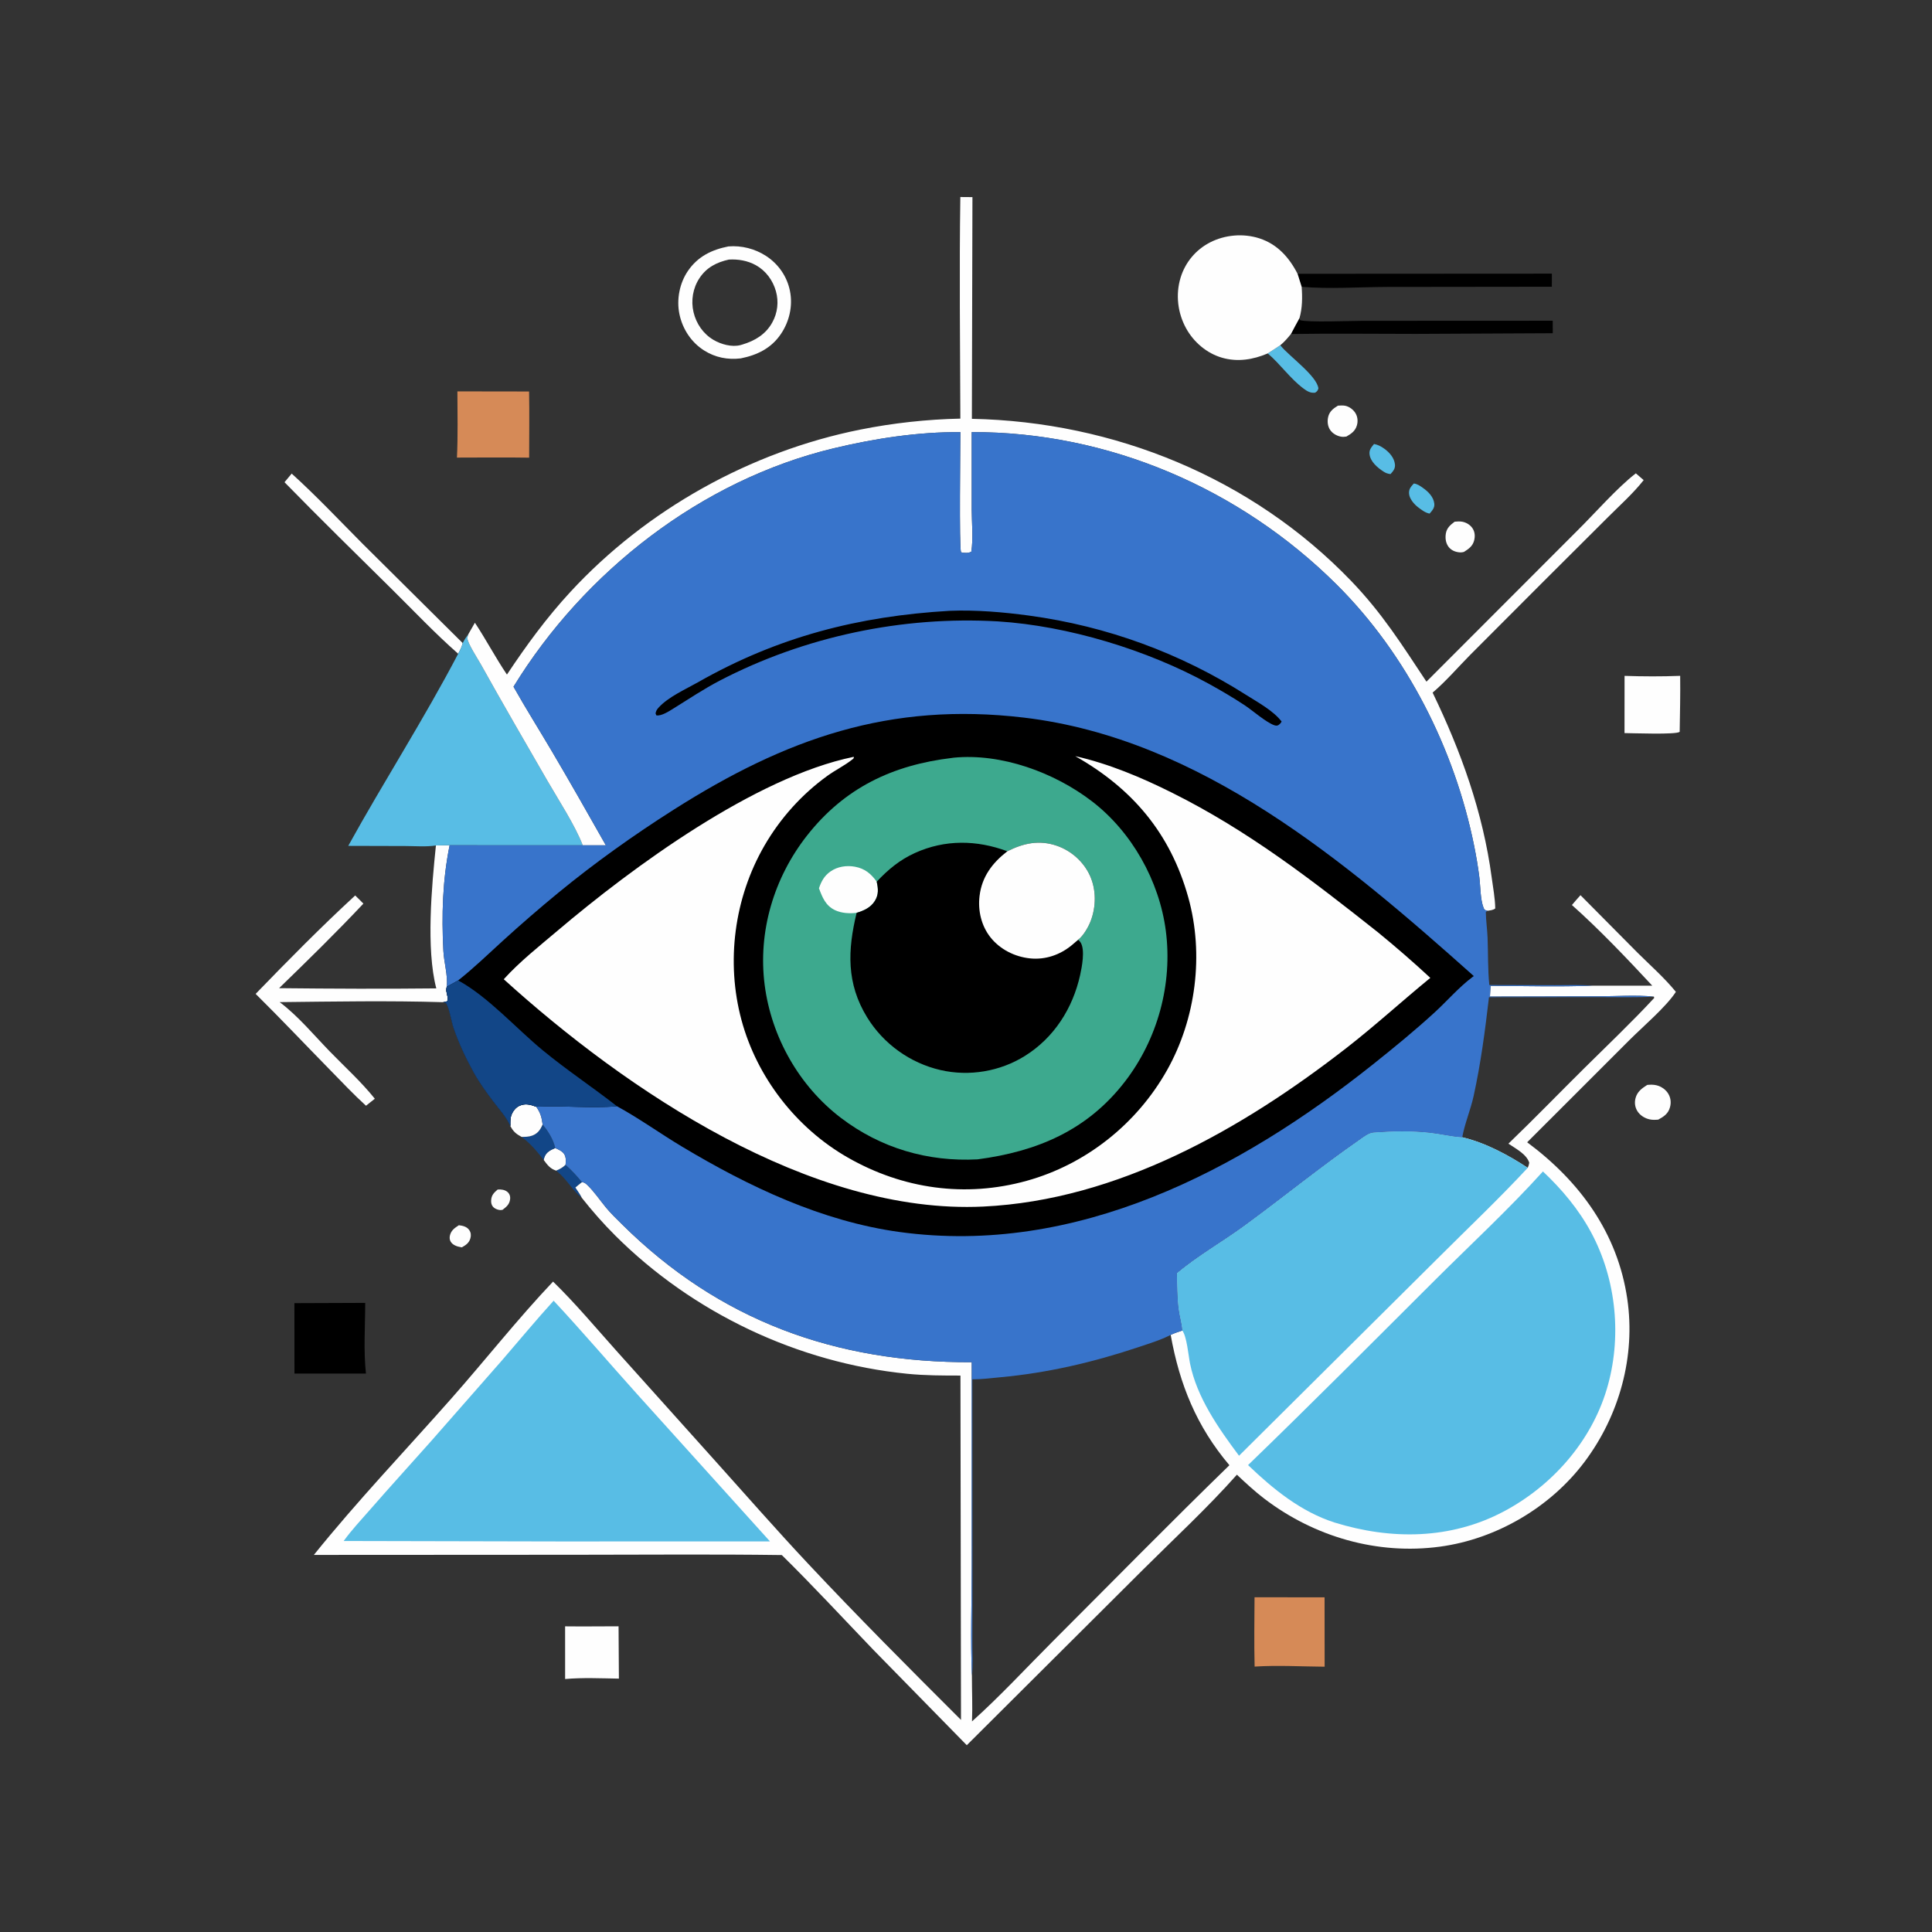 <?xml version="1.0" encoding="utf-8" ?>
<svg xmlns="http://www.w3.org/2000/svg" xmlns:xlink="http://www.w3.org/1999/xlink" width="5000" height="5000">
	<rect width="100%" height="100%" fill="#333333" stroke="none"/>
	<path fill="#124687" transform="scale(4.883 4.883)" d="M299.725 617.335C302.866 620.095 305.815 623.3 308.47 626.534C307.309 627.475 306.05 628.39 304.949 629.397C306.114 631.177 307.486 632.982 308.398 634.901C303.487 631.093 300.196 624.596 294.74 620.439C296.722 619.647 298.188 618.822 299.725 617.335Z"/>
	<path fill="#FEFEFE" transform="scale(4.883 4.883)" d="M263.728 630.474C264.306 630.437 264.651 630.402 265.257 630.431C266.911 630.51 268.635 631.09 269.651 632.482C270.352 633.443 270.512 634.626 270.335 635.778C269.93 638.422 268.352 639.654 266.361 641.204C266.051 641.248 265.745 641.332 265.433 641.335C263.954 641.35 262.048 640.599 261.145 639.405C260.411 638.436 260.239 637.295 260.311 636.112C260.473 633.453 261.8 632.138 263.728 630.474Z"/>
	<path fill="#FEFEFE" transform="scale(4.883 4.883)" d="M294.297 608.466C296.488 609.536 298.799 610.339 299.58 612.889C300.008 614.288 299.904 615.908 299.725 617.335C298.188 618.822 296.722 619.647 294.74 620.439C291.502 619.378 290.116 617.409 288.166 614.787C288.3 614.089 288.295 613.994 288.563 613.251C289.52 610.595 291.863 609.463 294.297 608.466Z"/>
	<path fill="#FEFEFE" transform="scale(4.883 4.883)" d="M243.2 649.376C245.277 649.625 247.417 650.094 248.694 651.934C249.598 653.237 249.736 654.727 249.327 656.228C248.644 658.729 246.976 659.849 244.827 661.071C244.655 661.054 244.483 661.045 244.312 661.018C242.285 660.695 239.866 659.89 238.809 657.98C238.256 656.98 238.21 655.825 238.478 654.736C239.145 652.029 240.984 650.833 243.2 649.376Z"/>
	<path fill="#58BDE5" transform="scale(4.883 4.883)" d="M749.325 256.258C751.212 256.481 752.637 257.522 754.167 258.596C756.963 260.559 759.759 263.319 760.179 266.909C760.444 269.18 759.052 270.6 757.695 272.207C755.454 271.817 753.345 270.21 751.563 268.833C749.423 267.179 746.839 264.223 746.774 261.333C746.723 259.014 747.871 257.889 749.325 256.258Z"/>
	<path fill="#58BDE5" transform="scale(4.883 4.883)" d="M728.233 235.317C730.353 235.717 731.896 236.532 733.651 237.79C736.379 239.745 738.977 242.655 739.325 246.147C739.55 248.406 738.377 249.686 736.986 251.26C735.481 251.088 734.522 250.757 733.244 249.927C730.143 247.915 726.351 244.747 725.863 240.813C725.561 238.373 726.802 237.114 728.233 235.317Z"/>
	<path fill="#124687" transform="scale(4.883 4.883)" d="M287.594 595.976C290.593 599.599 293.258 603.818 294.297 608.466C291.863 609.463 289.52 610.595 288.563 613.251C288.295 613.994 288.3 614.089 288.166 614.787C284.497 610.101 281.218 606.121 276.434 602.56C278.328 602.529 280.223 602.542 282.027 601.886C284.991 600.809 286.385 598.766 287.594 595.976Z"/>
	<path fill="#FEFEFE" transform="scale(4.883 4.883)" d="M770.976 276.497C772.302 276.392 773.65 276.268 774.968 276.505C777.12 276.893 779.202 278.141 780.421 279.978C781.715 281.93 781.866 284.198 781.298 286.43C780.523 289.472 778.411 290.916 775.888 292.515C774.983 292.761 774.234 292.827 773.308 292.727C771.106 292.489 769.008 291.561 767.675 289.741C766.221 287.757 765.914 285.208 766.29 282.827C766.759 279.85 768.677 278.213 770.976 276.497Z"/>
	<path fill="#FEFEFE" transform="scale(4.883 4.883)" d="M709.104 214.995C710.334 214.932 711.669 214.806 712.885 215.04C715.155 215.476 717.392 217.164 718.514 219.168C719.595 221.097 719.764 223.38 719.143 225.488C718.263 228.474 716.157 229.898 713.584 231.378C712.579 231.516 711.693 231.606 710.686 231.422C708.444 231.012 706.22 229.736 704.946 227.818C703.65 225.866 703.406 223.349 703.905 221.098C704.575 218.074 706.598 216.539 709.104 214.995Z"/>
	<path fill="#FEFEFE" transform="scale(4.883 4.883)" d="M270.495 596.81C270.45 594.851 270.358 592.858 271.044 590.987C271.802 588.922 273.296 586.957 275.345 586.05C278.462 584.669 281.163 585.464 284.199 586.574C286.444 589.733 287.112 592.221 287.594 595.976C286.385 598.766 284.991 600.809 282.027 601.886C280.223 602.542 278.328 602.529 276.434 602.56C273.526 600.994 272.047 599.74 270.495 596.81Z"/>
	<path fill="#58BDE5" transform="scale(4.883 4.883)" d="M671.896 187.319L678.549 182.985C678.65 183.109 678.749 183.234 678.85 183.357C683.531 189.007 698 199.276 698.759 205.893C698.271 207.197 698.187 207.294 697.057 208.11C694.59 208.429 692.852 207.405 690.908 205.957C683.715 200.599 678.637 193.017 671.896 187.319Z"/>
	<path fill="#FEFEFE" transform="scale(4.883 4.883)" d="M873.059 574.999C874.723 574.85 876.324 574.808 877.964 575.2C880.513 575.811 882.972 577.541 884.275 579.831C885.511 582.003 885.761 584.39 885.11 586.791C884.172 590.244 881.904 591.757 878.9 593.391C877.369 593.545 875.827 593.595 874.311 593.271C871.687 592.71 869.147 591.105 867.747 588.788C866.491 586.708 866.224 584.325 866.841 581.989C867.738 578.591 870.216 576.771 873.059 574.999Z"/>
	<path fill="#FEFEFE" transform="scale(4.883 4.883)" d="M299.509 861.964C308.946 862.074 318.398 861.953 327.837 861.942L328.016 889.668C318.603 889.523 308.888 889.051 299.515 889.883L299.509 861.964Z"/>
	<path fill="#FEFEFE" transform="scale(4.883 4.883)" d="M154.593 251.006C167.643 262.818 179.815 275.756 192.223 288.237L245.232 340.848C244.751 342.927 243.832 344.623 242.837 346.483C230.596 335.756 219.206 323.656 207.611 312.206C188.594 293.425 169.467 274.703 150.795 255.579L154.593 251.006Z"/>
	<path fill="#FEFEFE" transform="scale(4.883 4.883)" d="M861.018 358.214C870.783 358.542 880.727 358.584 890.492 358.2C890.615 368.092 890.392 377.985 890.231 387.875C888.268 389.469 865.182 388.551 860.993 388.539L861.018 358.214Z"/>
	<path transform="scale(4.883 4.883)" d="M684.208 177.02C685.673 174.187 687.175 171.383 688.725 168.596L689.031 169.655C692.68 170.981 716.014 170.025 721.971 170.032L822.943 169.985L822.965 176.607L750.406 176.961C728.334 176.966 706.276 176.663 684.208 177.02Z"/>
	<path transform="scale(4.883 4.883)" d="M687.706 145.107L822.487 145.028L822.481 151.976L735.032 152.079C720.115 152.145 704.751 153.261 689.873 152.016L687.706 145.107Z"/>
	<path fill="#D68A57" transform="scale(4.883 4.883)" d="M242.421 207.435L280.414 207.492C280.638 219.168 280.45 230.883 280.445 242.562C267.701 242.353 254.929 242.519 242.183 242.521C242.733 230.854 242.451 219.114 242.421 207.435Z"/>
	<path fill="#D68A57" transform="scale(4.883 4.883)" d="M664.906 846.553L702.019 846.588L702.058 883.351C689.766 883.263 677.208 882.513 664.951 883.293C664.643 871.065 664.839 858.785 664.906 846.553Z"/>
	<path transform="scale(4.883 4.883)" d="M156.035 690.668L193.561 690.527C193.558 702.75 192.606 715.896 193.96 728.005L156.07 728.003L156.035 690.668Z"/>
	<path fill="#FEFEFE" transform="scale(4.883 4.883)" d="M231.041 448.103C233.458 448.05 235.882 447.956 238.299 447.986C234.531 466.565 234.01 485.071 234.99 503.95C235.307 510.065 237.416 516.958 236.792 522.944C236.732 523.203 236.662 523.46 236.612 523.721C236.159 526.094 237.823 528.225 237.092 530.587C236.298 530.985 235.759 531.103 234.875 531.164C206.122 530.291 176.99 530.822 148.219 531.127C157.991 538.467 166.283 548.512 174.785 557.27C182.893 565.623 191.323 573.199 198.654 582.323L193.984 586.04C187.444 580.115 181.274 573.534 175.091 567.229C161.87 553.747 148.921 540.037 135.492 526.755C152.638 509.047 170.111 491.303 188.248 474.607C189.741 475.99 191.156 477.485 192.601 478.92C178.132 494.307 163.075 509.025 147.918 523.732C175.679 524.023 203.476 524.153 231.237 523.847C225.75 502.796 228.806 469.734 231.041 448.103Z"/>
	<path fill="#FEFEFE" transform="scale(4.883 4.883)" d="M386.047 130.605C392.984 130.016 400.117 131.834 405.955 135.621C412.552 139.9 417.159 146.545 418.691 154.276C420.249 162.141 418.376 170.347 413.919 176.959C408.775 184.589 401.361 188.179 392.606 189.943C385.629 190.759 379.151 189.503 373.191 185.753C366.375 181.464 361.737 174.359 360.103 166.517C358.489 158.775 360.149 150.087 364.622 143.558C369.842 135.938 377.188 132.352 386.047 130.605ZM386.282 137.581C379.817 139.013 374.466 141.739 370.708 147.43C367.222 152.708 366.117 159.323 367.573 165.468C369.018 171.567 372.721 176.948 378.157 180.146C382.134 182.485 387.908 184.122 392.499 182.881C392.813 182.796 393.125 182.703 393.438 182.614C400.104 180.622 405.792 177.222 409.276 170.973C412.129 165.856 412.821 159.926 411.224 154.291C409.585 148.504 405.846 143.436 400.544 140.516C396.204 138.126 391.192 137.278 386.282 137.581Z"/>
	<path fill="#FEFEFE" transform="scale(4.883 4.883)" d="M671.896 187.319C664.141 190.626 655.922 191.971 647.695 189.594C639.57 187.246 632.653 181.332 628.609 173.961C624.153 165.839 623.001 156.135 625.689 147.24C628.15 139.096 633.72 132.41 641.278 128.502C649.208 124.402 659.022 123.575 667.521 126.342C677.026 129.436 683.266 136.463 687.706 145.107L689.873 152.016C690.313 157.474 690.26 163.299 688.725 168.596C687.175 171.383 685.673 174.187 684.208 177.02C682.42 179.197 680.734 181.186 678.549 182.985L671.896 187.319Z"/>
	<path fill="#58BDE5" transform="scale(4.883 4.883)" d="M248.297 335.979C248.152 336.539 247.662 337.748 247.705 338.27C247.942 341.102 253.311 349.315 254.87 352.115C266.392 372.81 278.294 393.305 290.141 413.816C295.782 423.583 305.02 437.802 308.856 448.003L238.299 447.986C235.882 447.956 233.458 448.05 231.041 448.103C225.877 448.911 220 448.406 214.741 448.396L184.565 448.314C203.453 414.119 224.728 381.097 242.837 346.483C243.832 344.623 244.751 342.927 245.232 340.848C246.075 339.091 247.179 337.567 248.297 335.979Z"/>
	<path fill="#FEFEFE" transform="scale(4.883 4.883)" d="M508.98 104.421L515.394 104.472L515.097 221.975C590.418 223.485 663.471 253.202 716.024 307.808C732.604 325.035 743.01 341.694 756.018 361.28L835.947 281.269C845.321 272.035 856.922 258.652 866.999 250.864L871.148 254.458C865.606 261.492 858.583 267.749 852.24 274.094L817.582 308.648L779.284 347.012C772.768 353.588 766.328 361.126 759.287 367.095C774.388 398.335 785.972 430.524 790.595 465.046C791.315 470.422 792.393 476.068 792.477 481.48C791.36 482.407 789.811 482.473 788.422 482.717C787.228 482.39 786.807 482.456 786.307 481.198C784.528 476.728 784.64 469.597 784.031 464.754C783.336 459.224 782.389 453.713 781.286 448.25C770.957 397.097 745.634 346.872 708.526 309.922C657.342 258.956 587.499 228.788 515.008 229.017L515.008 270.148C515.044 277.262 515.893 285.387 514.791 292.394C513.341 293.268 510.989 293.138 509.354 292.735C508.279 290.168 508.996 236.572 508.99 229.023C486.494 228.883 463.685 232.37 441.855 237.6C371.775 254.391 309.541 302.974 272.16 363.962C278.68 375.517 285.758 386.765 292.503 398.191C302.238 414.68 311.671 431.342 321.103 448.005L308.856 448.003C305.02 437.802 295.782 423.583 290.141 413.816C278.294 393.305 266.392 372.81 254.87 352.115C253.311 349.315 247.942 341.102 247.705 338.27C247.662 337.748 248.152 336.539 248.297 335.979L251.696 330.052C257.647 339.018 262.656 348.638 268.679 357.525C279.01 341.991 289.686 327.362 302.381 313.626C342.635 270.07 397.736 239.344 455.901 227.698C473.287 224.217 491.261 222.24 508.986 221.868C508.874 182.749 508.39 143.531 508.98 104.421Z"/>
	<path fill="#FEFEFE" transform="scale(4.883 4.883)" d="M837.656 474.451L867.987 505.03C874.777 511.753 882.172 518.274 888.213 525.679C883.241 533.454 870.599 544.24 863.649 551.182L809.401 605.409C837.243 626.084 857.317 653.429 862.452 688.379C866.931 718.868 858.276 750.123 839.886 774.682C821.809 798.823 793.167 815.657 763.267 819.719C729.983 824.241 696.479 814.49 669.969 794.208C664.872 790.309 660.219 785.988 655.563 781.587C640.026 799.094 622.159 815.61 605.52 832.183L512.398 924.959L463.04 874.575C446.854 857.719 431.018 840.585 414.364 824.182C377.983 823.678 341.555 824.032 305.168 824.029L166.351 824.105C189.339 795.53 214.845 768.789 239.131 741.302C257.264 720.78 274.278 699.116 293.122 679.245C304.936 690.749 315.687 703.621 326.686 715.907L379.295 774.534C395.452 792.53 411.447 810.775 427.98 828.423C454.517 856.751 481.861 884.133 509.328 911.549L509.039 729.05C499.594 729.052 490.223 729.039 480.816 728.098C422.94 722.305 367.283 695.938 326.092 654.846C319.782 648.552 313.92 641.893 308.398 634.901C307.486 632.982 306.114 631.177 304.949 629.397C306.05 628.39 307.309 627.475 308.47 626.534C309.75 626.79 310.107 626.966 311.089 627.89C314.82 631.403 317.825 635.935 321.086 639.895C323.694 643.063 326.716 645.964 329.631 648.854C381.284 700.053 442.935 722.229 515.024 721.976L515.007 830.7C514.993 849.776 514.332 869.086 515.113 888.131C515.783 882.8 515.336 876.939 515.348 871.556L515.403 839.129L515.35 731.034C520.289 731.079 525.336 730.389 530.253 729.938C555.194 727.654 579.482 721.981 603.207 714.04C608.948 712.119 615.075 710.273 620.464 707.502C622.337 706.546 624.624 705.924 626.608 705.18C626.354 701.388 625.085 697.328 624.618 693.484C623.868 687.309 623.951 681.03 623.729 674.817C634.759 665.509 647.807 658.173 659.492 649.622C679.889 634.698 699.671 618.571 720.411 604.171C722.605 602.647 725.289 600.424 728.036 600.222C737.933 599.492 748.2 599.272 758.084 600.382C763.586 601 769.064 602.363 774.579 602.727L774.986 602.75C787.166 605.606 799.314 612.113 809.7 618.945C810.117 618.025 810.333 617.246 810.502 616.251C809.128 611.702 803.204 608.705 799.47 606.142C812.956 593.149 825.998 579.706 839.291 566.518C851.805 554.103 864.733 541.868 876.71 528.945L876.588 528.209C867.063 527.259 856.906 528.018 847.298 528.038L789.675 528.173L789.977 522.518C808.01 522.541 826.219 523.106 844.23 522.399L875.71 522.417C862.522 508.241 847.557 492.483 833.116 479.662C834.618 477.919 836.091 476.136 837.656 474.451ZM515.35 731.034L515.403 839.129L515.348 871.556C515.336 876.939 515.783 882.8 515.113 888.131C515.115 896.178 515.486 904.311 515.164 912.346C530.093 898.976 544.005 883.867 558.194 869.681C589.275 838.606 620.076 807.205 651.588 776.568C634.159 755.959 625.191 733.817 620.464 707.502C615.075 710.273 608.948 712.119 603.207 714.04C579.482 721.981 555.194 727.654 530.253 729.938C525.336 730.389 520.289 731.079 515.35 731.034Z"/>
	<path fill="#58BDE5" transform="scale(4.883 4.883)" d="M293.425 689.377C308.533 705.577 322.996 722.559 337.815 739.042L408.09 816.943L297.25 816.976L182.145 816.73C186.313 810.922 191.435 805.517 196.128 800.123C206.725 787.942 217.644 776.036 228.352 763.952L266.128 720.899C275.201 710.388 284.084 699.649 293.425 689.377Z"/>
	<path fill="#58BDE5" transform="scale(4.883 4.883)" d="M623.729 674.817C634.759 665.509 647.807 658.173 659.492 649.622C679.889 634.698 699.671 618.571 720.411 604.171C722.605 602.647 725.289 600.424 728.036 600.222C737.933 599.492 748.2 599.272 758.084 600.382C763.586 601 769.064 602.363 774.579 602.727L774.986 602.75C787.166 605.606 799.314 612.113 809.7 618.945C794.506 635.307 778.301 650.654 762.509 666.426L656.69 771.545C645.829 757.006 634.348 740.687 630.703 722.606C629.875 718.501 629.008 708.226 626.608 705.18C626.354 701.388 625.085 697.328 624.618 693.484C623.868 687.309 623.951 681.03 623.729 674.817Z"/>
	<path fill="#58BDE5" transform="scale(4.883 4.883)" d="M817.753 620.875C827.725 630.251 836.616 640.856 843.16 652.924C856.789 678.055 859.768 709.147 851.513 736.499C843.136 764.253 822.513 787.529 797.059 801.04C768.917 815.977 737.32 816.217 707.38 806.959C689.52 801.247 674.793 789.257 661.471 776.495C694.829 744.265 727.557 711.343 760.4 678.588C779.545 659.496 799.625 640.935 817.753 620.875Z"/>
	<path fill="#3874CB" transform="scale(4.883 4.883)" d="M515.008 229.017C587.499 228.788 657.342 258.956 708.526 309.922C745.634 346.872 770.957 397.097 781.286 448.25C782.389 453.713 783.336 459.224 784.031 464.754C784.64 469.597 784.528 476.728 786.307 481.198C786.807 482.456 787.228 482.39 788.422 482.717L787.48 483.307C787.549 487.935 788.251 492.6 788.426 497.247C788.735 505.427 788.507 513.928 789.34 522.058L824.07 522.153C830.735 522.164 837.596 521.864 844.23 522.399C826.219 523.106 808.01 522.541 789.977 522.518L789.675 528.173L847.298 528.038C856.906 528.018 867.063 527.259 876.588 528.209L876.71 528.945C864.733 541.868 851.805 554.103 839.291 566.518C825.998 579.706 812.956 593.149 799.47 606.142C803.204 608.705 809.128 611.702 810.502 616.251C810.333 617.246 810.117 618.025 809.7 618.945C799.314 612.113 787.166 605.606 774.986 602.75L774.579 602.727C769.064 602.363 763.586 601 758.084 600.382C748.2 599.272 737.933 599.492 728.036 600.222C725.289 600.424 722.605 602.647 720.411 604.171C699.671 618.571 679.889 634.698 659.492 649.622C647.807 658.173 634.759 665.509 623.729 674.817C623.951 681.03 623.868 687.309 624.618 693.484C625.085 697.328 626.354 701.388 626.608 705.18C624.624 705.924 622.337 706.546 620.464 707.502C615.075 710.273 608.948 712.119 603.207 714.04C579.482 721.981 555.194 727.654 530.253 729.938C525.336 730.389 520.289 731.079 515.35 731.034L515.403 839.129L515.348 871.556C515.336 876.939 515.783 882.8 515.113 888.131C514.332 869.086 514.993 849.776 515.007 830.7L515.024 721.976C442.935 722.229 381.284 700.053 329.631 648.854C326.716 645.964 323.694 643.063 321.086 639.895C317.825 635.935 314.82 631.403 311.089 627.89C310.107 626.966 309.75 626.79 308.47 626.534C305.815 623.3 302.866 620.095 299.725 617.335C299.904 615.908 300.008 614.288 299.58 612.889C298.799 610.339 296.488 609.536 294.297 608.466C293.258 603.818 290.593 599.599 287.594 595.976C287.112 592.221 286.444 589.733 284.199 586.574C281.163 585.464 278.462 584.669 275.345 586.05C273.296 586.957 271.802 588.922 271.044 590.987C270.358 592.858 270.45 594.851 270.495 596.81C268.436 592.115 264.628 587.983 261.532 583.9C257.714 578.864 253.94 573.655 250.892 568.113C246.937 560.921 243.174 552.961 240.516 545.215C239.089 541.058 238.554 536.039 236.683 532.133C236.3 531.333 235.672 531.411 234.875 531.164C235.759 531.103 236.298 530.985 237.092 530.587C237.823 528.225 236.159 526.094 236.612 523.721C236.662 523.46 236.732 523.203 236.792 522.944C237.416 516.958 235.307 510.065 234.99 503.95C234.01 485.071 234.531 466.565 238.299 447.986L308.856 448.003L321.103 448.005C311.671 431.342 302.238 414.68 292.503 398.191C285.758 386.765 278.68 375.517 272.16 363.962C309.541 302.974 371.775 254.391 441.855 237.6C463.685 232.37 486.494 228.883 508.99 229.023C508.996 236.572 508.279 290.168 509.354 292.735C510.989 293.138 513.341 293.268 514.791 292.394C515.893 285.387 515.044 277.262 515.008 270.148L515.008 229.017ZM876.588 528.209C866.787 528.758 856.856 528.456 847.038 528.467L789.156 528.518C787.091 546.224 784.842 563.524 781.003 580.963C779.391 588.285 776.308 595.457 774.986 602.75C787.166 605.606 799.314 612.113 809.7 618.945C810.117 618.025 810.333 617.246 810.502 616.251C809.128 611.702 803.204 608.705 799.47 606.142C812.956 593.149 825.998 579.706 839.291 566.518C851.805 554.103 864.733 541.868 876.71 528.945L876.588 528.209Z"/>
	<path transform="scale(4.883 4.883)" d="M503.308 323.73C517.143 323.173 531.826 324.419 545.551 326.285C586.688 331.879 625.478 346.102 660.503 368.337C666.609 372.212 674.844 376.627 679.262 382.427C678.957 382.908 678.798 383.207 678.378 383.635C677.464 384.569 676.631 384.82 675.409 384.388C670.874 382.781 663.936 376.579 659.57 373.707C653.433 369.67 647.036 365.907 640.6 362.368C608.035 344.464 566.015 331.668 528.876 329.335C478.315 326.4 426.441 337.315 381.459 360.735C372.931 365.175 365.239 370.359 357.091 375.407C354.841 376.801 350.434 379.72 347.825 379.113L347.45 378.075C347.703 376.789 348.151 376.031 349.013 375.075C354.177 369.351 363.375 365.328 370.024 361.545C412.326 337.48 454.988 326.556 503.308 323.73Z"/>
	<path transform="scale(4.883 4.883)" d="M242.82 519.627C251.133 513.063 258.695 505.716 266.522 498.592C276.08 489.891 285.88 481.399 295.868 473.193C315.197 457.313 335.967 442.521 357.092 429.111C416.502 391.399 471.567 371.916 542.638 380.329C636.31 391.418 713.254 456.778 781.113 517.31L780.43 517.817C773.208 523.236 767.143 530.348 760.493 536.453C750.038 546.05 738.906 555.157 727.803 564.007C656.785 620.613 570.387 665.686 477.012 652.996C435.618 647.37 396.792 628.89 361.286 607.602C349.808 600.72 338.725 592.691 326.994 586.31C312.907 587.576 298.384 585.834 284.199 586.574C281.163 585.464 278.462 584.669 275.345 586.05C273.296 586.957 271.802 588.922 271.044 590.987C270.358 592.858 270.45 594.851 270.495 596.81C268.436 592.115 264.628 587.983 261.532 583.9C257.714 578.864 253.94 573.655 250.892 568.113C246.937 560.921 243.174 552.961 240.516 545.215C239.089 541.058 238.554 536.039 236.683 532.133C236.3 531.333 235.672 531.411 234.875 531.164C235.759 531.103 236.298 530.985 237.092 530.587C237.823 528.225 236.159 526.094 236.612 523.721C236.662 523.46 236.732 523.203 236.792 522.944L242.82 519.627Z"/>
	<path fill="#124687" transform="scale(4.883 4.883)" d="M236.792 522.944L242.82 519.627C258.692 528.238 273.465 544.971 287.711 556.705C300.43 567.181 314.056 576.182 326.994 586.31C312.907 587.576 298.384 585.834 284.199 586.574C281.163 585.464 278.462 584.669 275.345 586.05C273.296 586.957 271.802 588.922 271.044 590.987C270.358 592.858 270.45 594.851 270.495 596.81C268.436 592.115 264.628 587.983 261.532 583.9C257.714 578.864 253.94 573.655 250.892 568.113C246.937 560.921 243.174 552.961 240.516 545.215C239.089 541.058 238.554 536.039 236.683 532.133C236.3 531.333 235.672 531.411 234.875 531.164C235.759 531.103 236.298 530.985 237.092 530.587C237.823 528.225 236.159 526.094 236.612 523.721C236.662 523.46 236.732 523.203 236.792 522.944Z"/>
	<path fill="#FEFEFE" transform="scale(4.883 4.883)" d="M452.303 401.159L452.591 401.264C452.389 402.166 452.269 402.092 451.549 402.658C447.537 405.817 442.717 408.158 438.533 411.178C424.93 421 413.486 433.748 405.097 448.284C389.122 475.964 384.674 509.791 392.995 540.657C401.164 570.956 421.957 597.795 449.188 613.415C478.421 630.183 511.627 634.871 544.2 625.817C575.595 617.09 602.51 595.626 618.499 567.252C633.873 539.97 638.217 505.78 629.778 475.583C620.288 441.625 600.177 417.915 569.875 400.75C587.727 404.793 604.818 411.984 621.16 420.129C661.505 440.238 695.156 466.286 730.273 494.092C739.743 501.819 749.109 509.96 758.071 518.275C743.105 530.519 728.764 543.658 713.509 555.513C658.359 598.372 592.421 636.064 521.14 639.478C429.451 643.87 331.864 577.821 266.991 519C275.4 509.679 285.896 501.419 295.489 493.281C335.27 459.536 400.137 411.924 452.303 401.159Z"/>
	<path fill="#3DA98E" transform="scale(4.883 4.883)" d="M504.696 401.68C504.926 401.646 505.154 401.601 505.385 401.579C530.716 399.094 558.755 409.389 578.667 424.636C599.863 440.865 614.426 466.878 617.879 493.274C621.575 521.53 613.524 550.853 596.123 573.365C576.212 599.124 549.648 610.297 518.114 614.459C491.759 615.848 466.738 608.533 445.64 592.44C423.495 575.549 408.797 549.524 405.264 521.959C401.649 493.75 410.152 465.265 427.624 442.975C447.555 417.548 473.052 405.445 504.696 401.68Z"/>
	<path fill="#FEFEFE" transform="scale(4.883 4.883)" d="M434.053 470.795C435.289 467.071 436.909 464.133 440.201 461.842C443.925 459.25 448.74 458.552 453.149 459.37C458.379 460.34 461.688 463.102 464.657 467.303C465.477 470.97 465.759 474.167 463.672 477.495C461.461 481.021 457.854 482.656 454.015 483.789C450.265 484.253 445.932 484.025 442.488 482.351C437.545 479.949 435.847 475.616 434.053 470.795Z"/>
	<path transform="scale(4.883 4.883)" d="M533.893 451.173C542.451 446.867 550.843 445.037 560.197 448.283C567.753 450.906 574.276 456.704 577.618 463.981C581.077 471.512 580.992 480.663 577.986 488.334C576.751 491.488 574.144 495.999 571.417 498.077C571.902 498.552 572.43 499.029 572.785 499.619C575.152 503.555 573.413 512.532 572.452 516.854C568.545 534.425 558.669 549.944 543.286 559.589C530.043 567.893 513.686 570.64 498.447 567.127C482.372 563.421 468.228 553.257 459.586 539.212C448.52 521.226 449.224 503.571 454.015 483.789C457.854 482.656 461.461 481.021 463.672 477.495C465.759 474.167 465.477 470.97 464.657 467.303C470.635 460.903 476.895 455.707 484.945 452.068C500.874 444.869 517.679 445.131 533.893 451.173Z"/>
	<path fill="#FEFEFE" transform="scale(4.883 4.883)" d="M533.893 451.173C542.451 446.867 550.843 445.037 560.197 448.283C567.753 450.906 574.276 456.704 577.618 463.981C581.077 471.512 580.992 480.663 577.986 488.334C576.751 491.488 574.144 495.999 571.417 498.077C570.281 499.056 569.146 500.041 567.988 500.994C561.777 506.107 554.023 508.775 545.94 507.947C537.863 507.119 530.008 503.192 524.937 496.774C520.076 490.62 518.233 482.572 519.164 474.862C520.401 464.625 525.956 457.332 533.893 451.173Z"/>
</svg>

